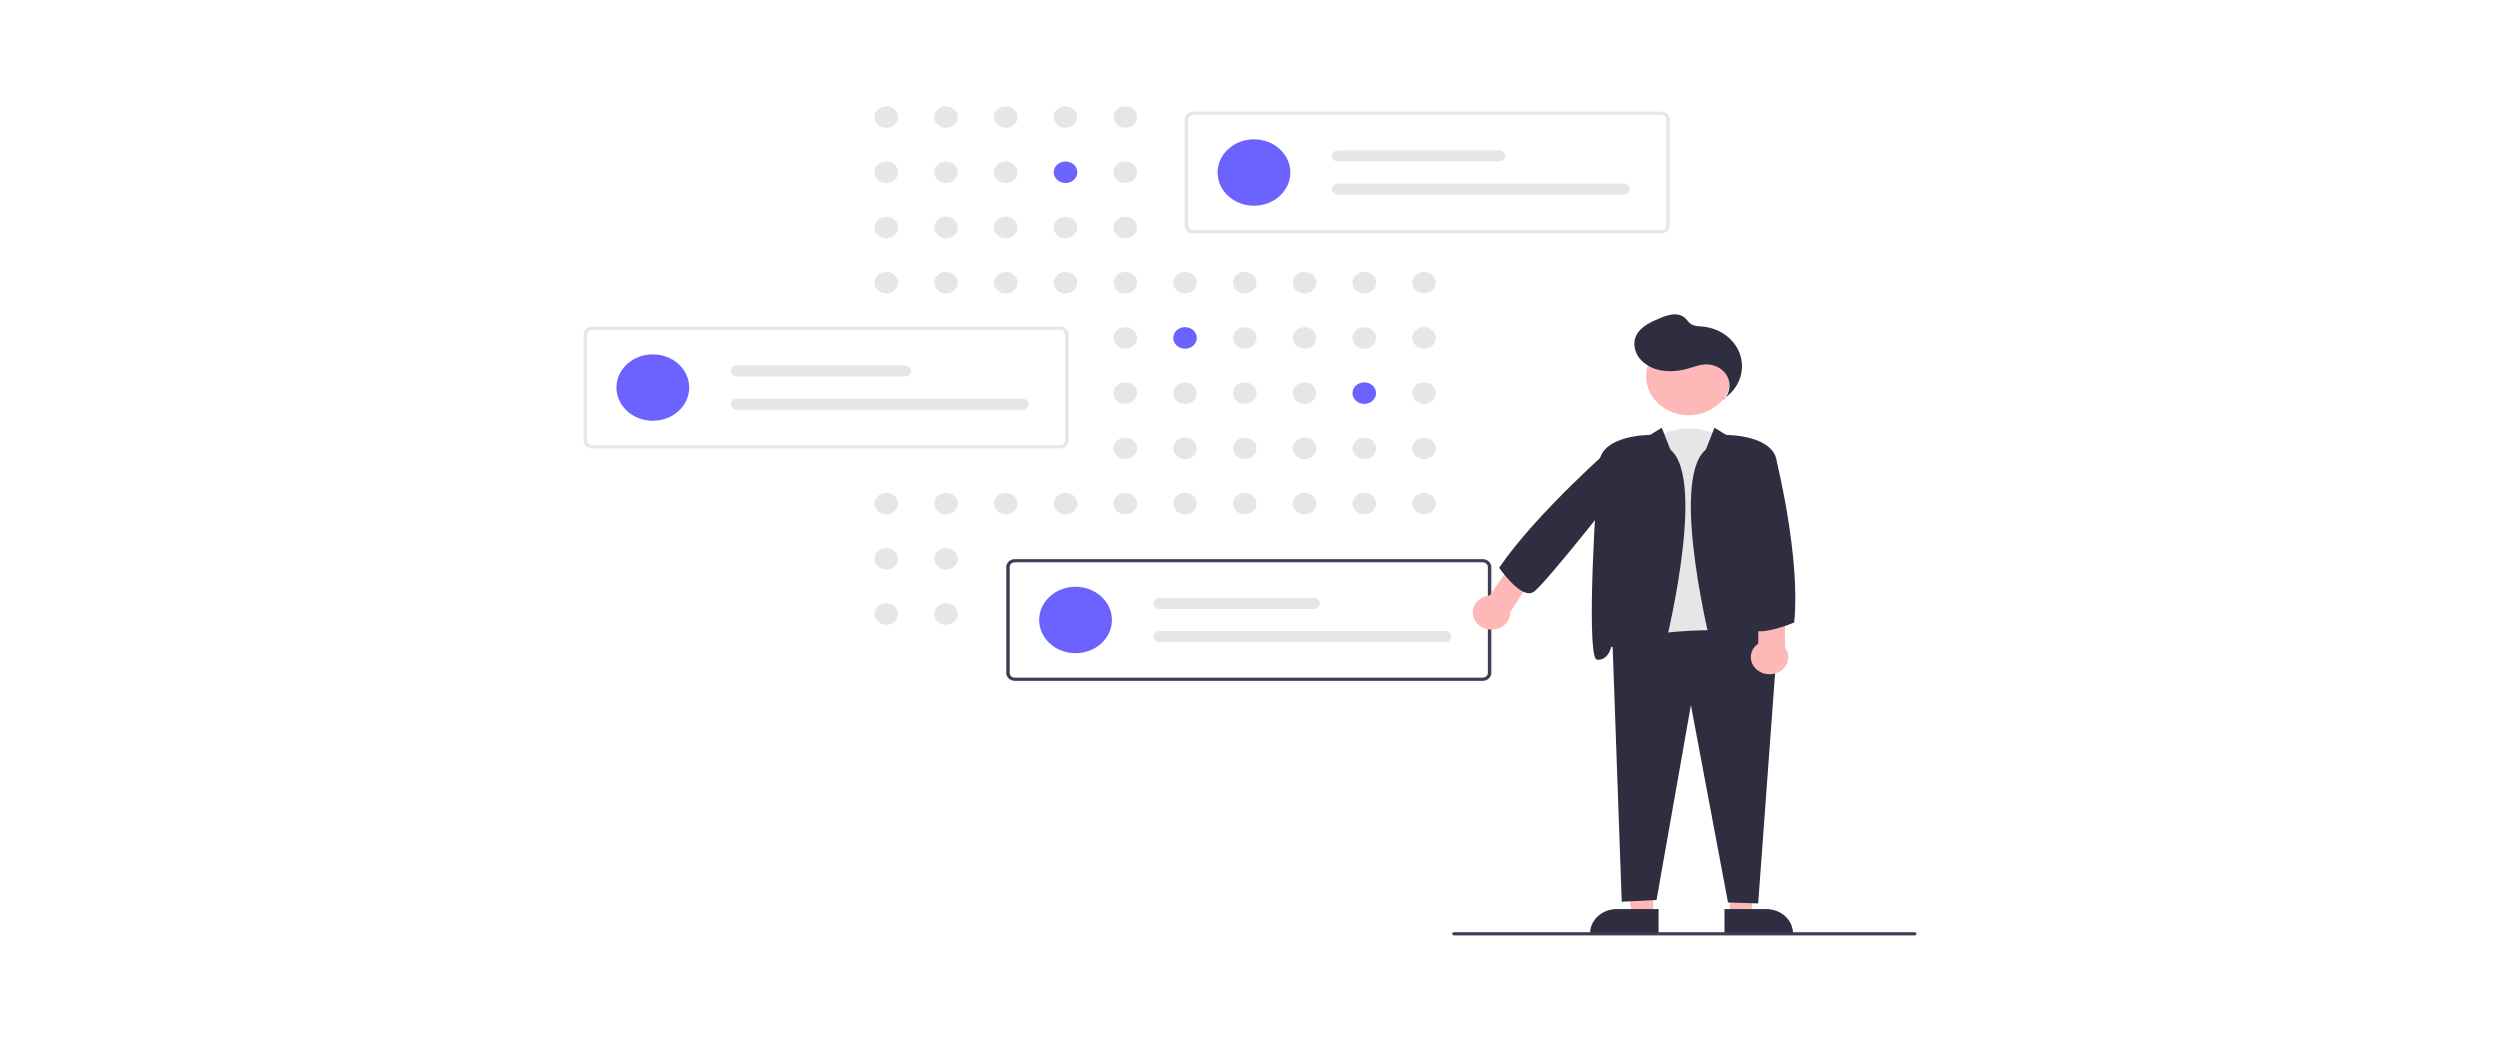 <svg width="1200" height="500" viewBox="0 0 1200 500" fill="none" xmlns="http://www.w3.org/2000/svg">
<rect width="1200" height="500" fill="white"/>
<g clip-path="url(#clip0_160_2)">
<path d="M425.417 61.359C428.546 61.359 431.083 59.044 431.083 56.188C431.083 53.332 428.546 51.017 425.417 51.017C422.288 51.017 419.751 53.332 419.751 56.188C419.751 59.044 422.288 61.359 425.417 61.359Z" fill="#E6E6E6"/>
<path d="M454.096 61.359C457.225 61.359 459.762 59.044 459.762 56.188C459.762 53.332 457.225 51.017 454.096 51.017C450.967 51.017 448.431 53.332 448.431 56.188C448.431 59.044 450.967 61.359 454.096 61.359Z" fill="#E6E6E6"/>
<path d="M482.776 61.359C485.905 61.359 488.441 59.044 488.441 56.188C488.441 53.332 485.905 51.017 482.776 51.017C479.647 51.017 477.11 53.332 477.11 56.188C477.11 59.044 479.647 61.359 482.776 61.359Z" fill="#E6E6E6"/>
<path d="M511.455 61.359C514.584 61.359 517.121 59.044 517.121 56.188C517.121 53.332 514.584 51.017 511.455 51.017C508.326 51.017 505.79 53.332 505.79 56.188C505.79 59.044 508.326 61.359 511.455 61.359Z" fill="#E6E6E6"/>
<path d="M540.135 61.359C543.264 61.359 545.8 59.044 545.8 56.188C545.8 53.332 543.264 51.017 540.135 51.017C537.006 51.017 534.469 53.332 534.469 56.188C534.469 59.044 537.006 61.359 540.135 61.359Z" fill="#E6E6E6"/>
<path d="M425.417 87.862C428.546 87.862 431.083 85.547 431.083 82.691C431.083 79.835 428.546 77.52 425.417 77.52C422.288 77.52 419.751 79.835 419.751 82.691C419.751 85.547 422.288 87.862 425.417 87.862Z" fill="#E6E6E6"/>
<path d="M454.096 87.862C457.225 87.862 459.762 85.547 459.762 82.691C459.762 79.835 457.225 77.52 454.096 77.52C450.967 77.52 448.431 79.835 448.431 82.691C448.431 85.547 450.967 87.862 454.096 87.862Z" fill="#E6E6E6"/>
<path d="M482.776 87.862C485.905 87.862 488.441 85.547 488.441 82.691C488.441 79.835 485.905 77.52 482.776 77.52C479.647 77.52 477.11 79.835 477.11 82.691C477.11 85.547 479.647 87.862 482.776 87.862Z" fill="#E6E6E6"/>
<path d="M511.455 87.862C514.584 87.862 517.121 85.547 517.121 82.691C517.121 79.835 514.584 77.52 511.455 77.52C508.326 77.52 505.79 79.835 505.79 82.691C505.79 85.547 508.326 87.862 511.455 87.862Z" fill="#6C63FF"/>
<path d="M540.135 87.862C543.264 87.862 545.8 85.547 545.8 82.691C545.8 79.835 543.264 77.52 540.135 77.52C537.006 77.52 534.469 79.835 534.469 82.691C534.469 85.547 537.006 87.862 540.135 87.862Z" fill="#E6E6E6"/>
<path d="M597.494 87.862C600.623 87.862 603.159 85.547 603.159 82.691C603.159 79.835 600.623 77.52 597.494 77.52C594.364 77.52 591.828 79.835 591.828 82.691C591.828 85.547 594.364 87.862 597.494 87.862Z" fill="#E6E6E6"/>
<path d="M425.417 114.366C428.546 114.366 431.083 112.051 431.083 109.195C431.083 106.339 428.546 104.024 425.417 104.024C422.288 104.024 419.751 106.339 419.751 109.195C419.751 112.051 422.288 114.366 425.417 114.366Z" fill="#E6E6E6"/>
<path d="M454.096 114.366C457.225 114.366 459.762 112.051 459.762 109.195C459.762 106.339 457.225 104.024 454.096 104.024C450.967 104.024 448.431 106.339 448.431 109.195C448.431 112.051 450.967 114.366 454.096 114.366Z" fill="#E6E6E6"/>
<path d="M482.776 114.366C485.905 114.366 488.441 112.051 488.441 109.195C488.441 106.339 485.905 104.024 482.776 104.024C479.647 104.024 477.11 106.339 477.11 109.195C477.11 112.051 479.647 114.366 482.776 114.366Z" fill="#E6E6E6"/>
<path d="M511.455 114.366C514.584 114.366 517.121 112.051 517.121 109.195C517.121 106.339 514.584 104.024 511.455 104.024C508.326 104.024 505.79 106.339 505.79 109.195C505.79 112.051 508.326 114.366 511.455 114.366Z" fill="#E6E6E6"/>
<path d="M540.135 114.366C543.264 114.366 545.8 112.051 545.8 109.195C545.8 106.339 543.264 104.024 540.135 104.024C537.006 104.024 534.469 106.339 534.469 109.195C534.469 112.051 537.006 114.366 540.135 114.366Z" fill="#E6E6E6"/>
<path d="M425.417 140.869C428.546 140.869 431.083 138.554 431.083 135.698C431.083 132.842 428.546 130.527 425.417 130.527C422.288 130.527 419.751 132.842 419.751 135.698C419.751 138.554 422.288 140.869 425.417 140.869Z" fill="#E6E6E6"/>
<path d="M454.096 140.869C457.225 140.869 459.762 138.554 459.762 135.698C459.762 132.842 457.225 130.527 454.096 130.527C450.967 130.527 448.431 132.842 448.431 135.698C448.431 138.554 450.967 140.869 454.096 140.869Z" fill="#E6E6E6"/>
<path d="M482.776 140.869C485.905 140.869 488.441 138.554 488.441 135.698C488.441 132.842 485.905 130.527 482.776 130.527C479.647 130.527 477.11 132.842 477.11 135.698C477.11 138.554 479.647 140.869 482.776 140.869Z" fill="#E6E6E6"/>
<path d="M511.455 140.869C514.584 140.869 517.121 138.554 517.121 135.698C517.121 132.842 514.584 130.527 511.455 130.527C508.326 130.527 505.79 132.842 505.79 135.698C505.79 138.554 508.326 140.869 511.455 140.869Z" fill="#E6E6E6"/>
<path d="M540.135 140.869C543.264 140.869 545.8 138.554 545.8 135.698C545.8 132.842 543.264 130.527 540.135 130.527C537.006 130.527 534.469 132.842 534.469 135.698C534.469 138.554 537.006 140.869 540.135 140.869Z" fill="#E6E6E6"/>
<path d="M568.814 140.869C571.943 140.869 574.48 138.554 574.48 135.698C574.48 132.842 571.943 130.527 568.814 130.527C565.685 130.527 563.148 132.842 563.148 135.698C563.148 138.554 565.685 140.869 568.814 140.869Z" fill="#E6E6E6"/>
<path d="M597.494 140.869C600.623 140.869 603.159 138.554 603.159 135.698C603.159 132.842 600.623 130.527 597.494 130.527C594.364 130.527 591.828 132.842 591.828 135.698C591.828 138.554 594.364 140.869 597.494 140.869Z" fill="#E6E6E6"/>
<path d="M626.173 140.869C629.302 140.869 631.839 138.554 631.839 135.698C631.839 132.842 629.302 130.527 626.173 130.527C623.044 130.527 620.507 132.842 620.507 135.698C620.507 138.554 623.044 140.869 626.173 140.869Z" fill="#E6E6E6"/>
<path d="M654.852 140.869C657.981 140.869 660.518 138.554 660.518 135.698C660.518 132.842 657.981 130.527 654.852 130.527C651.723 130.527 649.187 132.842 649.187 135.698C649.187 138.554 651.723 140.869 654.852 140.869Z" fill="#E6E6E6"/>
<path d="M683.532 140.869C686.661 140.869 689.198 138.554 689.198 135.698C689.198 132.842 686.661 130.527 683.532 130.527C680.403 130.527 677.866 132.842 677.866 135.698C677.866 138.554 680.403 140.869 683.532 140.869Z" fill="#E6E6E6"/>
<path d="M540.135 167.373C543.264 167.373 545.8 165.057 545.8 162.202C545.8 159.346 543.264 157.031 540.135 157.031C537.006 157.031 534.469 159.346 534.469 162.202C534.469 165.057 537.006 167.373 540.135 167.373Z" fill="#E6E6E6"/>
<path d="M568.814 167.373C571.943 167.373 574.48 165.057 574.48 162.202C574.48 159.346 571.943 157.031 568.814 157.031C565.685 157.031 563.148 159.346 563.148 162.202C563.148 165.057 565.685 167.373 568.814 167.373Z" fill="#6C63FF"/>
<path d="M597.494 167.373C600.623 167.373 603.159 165.057 603.159 162.202C603.159 159.346 600.623 157.031 597.494 157.031C594.364 157.031 591.828 159.346 591.828 162.202C591.828 165.057 594.364 167.373 597.494 167.373Z" fill="#E6E6E6"/>
<path d="M626.173 167.373C629.302 167.373 631.839 165.057 631.839 162.202C631.839 159.346 629.302 157.031 626.173 157.031C623.044 157.031 620.507 159.346 620.507 162.202C620.507 165.057 623.044 167.373 626.173 167.373Z" fill="#E6E6E6"/>
<path d="M654.852 167.373C657.981 167.373 660.518 165.057 660.518 162.202C660.518 159.346 657.981 157.031 654.852 157.031C651.723 157.031 649.187 159.346 649.187 162.202C649.187 165.057 651.723 167.373 654.852 167.373Z" fill="#E6E6E6"/>
<path d="M683.532 167.373C686.661 167.373 689.198 165.057 689.198 162.202C689.198 159.346 686.661 157.031 683.532 157.031C680.403 157.031 677.866 159.346 677.866 162.202C677.866 165.057 680.403 167.373 683.532 167.373Z" fill="#E6E6E6"/>
<path d="M540.135 193.876C543.264 193.876 545.8 191.561 545.8 188.705C545.8 185.849 543.264 183.534 540.135 183.534C537.006 183.534 534.469 185.849 534.469 188.705C534.469 191.561 537.006 193.876 540.135 193.876Z" fill="#E6E6E6"/>
<path d="M568.814 193.876C571.943 193.876 574.48 191.561 574.48 188.705C574.48 185.849 571.943 183.534 568.814 183.534C565.685 183.534 563.148 185.849 563.148 188.705C563.148 191.561 565.685 193.876 568.814 193.876Z" fill="#E6E6E6"/>
<path d="M597.494 193.876C600.623 193.876 603.159 191.561 603.159 188.705C603.159 185.849 600.623 183.534 597.494 183.534C594.364 183.534 591.828 185.849 591.828 188.705C591.828 191.561 594.364 193.876 597.494 193.876Z" fill="#E6E6E6"/>
<path d="M626.173 193.876C629.302 193.876 631.839 191.561 631.839 188.705C631.839 185.849 629.302 183.534 626.173 183.534C623.044 183.534 620.507 185.849 620.507 188.705C620.507 191.561 623.044 193.876 626.173 193.876Z" fill="#E6E6E6"/>
<path d="M654.852 193.876C657.981 193.876 660.518 191.561 660.518 188.705C660.518 185.849 657.981 183.534 654.852 183.534C651.723 183.534 649.187 185.849 649.187 188.705C649.187 191.561 651.723 193.876 654.852 193.876Z" fill="#6C63FF"/>
<path d="M683.532 193.876C686.661 193.876 689.198 191.561 689.198 188.705C689.198 185.849 686.661 183.534 683.532 183.534C680.403 183.534 677.866 185.849 677.866 188.705C677.866 191.561 680.403 193.876 683.532 193.876Z" fill="#E6E6E6"/>
<path d="M540.135 220.38C543.264 220.38 545.8 218.065 545.8 215.209C545.8 212.353 543.264 210.038 540.135 210.038C537.006 210.038 534.469 212.353 534.469 215.209C534.469 218.065 537.006 220.38 540.135 220.38Z" fill="#E6E6E6"/>
<path d="M568.814 220.38C571.943 220.38 574.48 218.065 574.48 215.209C574.48 212.353 571.943 210.038 568.814 210.038C565.685 210.038 563.148 212.353 563.148 215.209C563.148 218.065 565.685 220.38 568.814 220.38Z" fill="#E6E6E6"/>
<path d="M597.494 220.38C600.623 220.38 603.159 218.065 603.159 215.209C603.159 212.353 600.623 210.038 597.494 210.038C594.364 210.038 591.828 212.353 591.828 215.209C591.828 218.065 594.364 220.38 597.494 220.38Z" fill="#E6E6E6"/>
<path d="M626.173 220.38C629.302 220.38 631.839 218.065 631.839 215.209C631.839 212.353 629.302 210.038 626.173 210.038C623.044 210.038 620.507 212.353 620.507 215.209C620.507 218.065 623.044 220.38 626.173 220.38Z" fill="#E6E6E6"/>
<path d="M654.852 220.38C657.981 220.38 660.518 218.065 660.518 215.209C660.518 212.353 657.981 210.038 654.852 210.038C651.723 210.038 649.187 212.353 649.187 215.209C649.187 218.065 651.723 220.38 654.852 220.38Z" fill="#E6E6E6"/>
<path d="M683.532 220.38C686.661 220.38 689.198 218.065 689.198 215.209C689.198 212.353 686.661 210.038 683.532 210.038C680.403 210.038 677.866 212.353 677.866 215.209C677.866 218.065 680.403 220.38 683.532 220.38Z" fill="#E6E6E6"/>
<path d="M425.417 246.883C428.546 246.883 431.083 244.568 431.083 241.712C431.083 238.856 428.546 236.541 425.417 236.541C422.288 236.541 419.751 238.856 419.751 241.712C419.751 244.568 422.288 246.883 425.417 246.883Z" fill="#E6E6E6"/>
<path d="M454.096 246.883C457.225 246.883 459.762 244.568 459.762 241.712C459.762 238.856 457.225 236.541 454.096 236.541C450.967 236.541 448.431 238.856 448.431 241.712C448.431 244.568 450.967 246.883 454.096 246.883Z" fill="#E6E6E6"/>
<path d="M482.776 246.883C485.905 246.883 488.441 244.568 488.441 241.712C488.441 238.856 485.905 236.541 482.776 236.541C479.647 236.541 477.11 238.856 477.11 241.712C477.11 244.568 479.647 246.883 482.776 246.883Z" fill="#E6E6E6"/>
<path d="M511.455 246.883C514.584 246.883 517.121 244.568 517.121 241.712C517.121 238.856 514.584 236.541 511.455 236.541C508.326 236.541 505.79 238.856 505.79 241.712C505.79 244.568 508.326 246.883 511.455 246.883Z" fill="#E6E6E6"/>
<path d="M540.135 246.883C543.264 246.883 545.8 244.568 545.8 241.712C545.8 238.856 543.264 236.541 540.135 236.541C537.006 236.541 534.469 238.856 534.469 241.712C534.469 244.568 537.006 246.883 540.135 246.883Z" fill="#E6E6E6"/>
<path d="M568.814 246.883C571.943 246.883 574.48 244.568 574.48 241.712C574.48 238.856 571.943 236.541 568.814 236.541C565.685 236.541 563.148 238.856 563.148 241.712C563.148 244.568 565.685 246.883 568.814 246.883Z" fill="#E6E6E6"/>
<path d="M597.494 246.883C600.623 246.883 603.159 244.568 603.159 241.712C603.159 238.856 600.623 236.541 597.494 236.541C594.364 236.541 591.828 238.856 591.828 241.712C591.828 244.568 594.364 246.883 597.494 246.883Z" fill="#E6E6E6"/>
<path d="M626.173 246.883C629.302 246.883 631.839 244.568 631.839 241.712C631.839 238.856 629.302 236.541 626.173 236.541C623.044 236.541 620.507 238.856 620.507 241.712C620.507 244.568 623.044 246.883 626.173 246.883Z" fill="#E6E6E6"/>
<path d="M654.852 246.883C657.981 246.883 660.518 244.568 660.518 241.712C660.518 238.856 657.981 236.541 654.852 236.541C651.723 236.541 649.187 238.856 649.187 241.712C649.187 244.568 651.723 246.883 654.852 246.883Z" fill="#E6E6E6"/>
<path d="M683.532 246.883C686.661 246.883 689.198 244.568 689.198 241.712C689.198 238.856 686.661 236.541 683.532 236.541C680.403 236.541 677.866 238.856 677.866 241.712C677.866 244.568 680.403 246.883 683.532 246.883Z" fill="#E6E6E6"/>
<path d="M425.413 273.386C428.543 273.386 431.079 271.071 431.079 268.215C431.079 265.359 428.543 263.044 425.413 263.044C422.284 263.044 419.748 265.359 419.748 268.215C419.748 271.071 422.284 273.386 425.413 273.386Z" fill="#E6E6E6"/>
<path d="M454.096 273.386C457.225 273.386 459.762 271.071 459.762 268.216C459.762 265.36 457.225 263.045 454.096 263.045C450.967 263.045 448.431 265.36 448.431 268.216C448.431 271.071 450.967 273.386 454.096 273.386Z" fill="#E6E6E6"/>
<path d="M425.413 299.889C428.543 299.889 431.079 297.574 431.079 294.718C431.079 291.862 428.543 289.547 425.413 289.547C422.284 289.547 419.748 291.862 419.748 294.718C419.748 297.574 422.284 299.889 425.413 299.889Z" fill="#E6E6E6"/>
<path d="M454.096 299.89C457.225 299.89 459.762 297.575 459.762 294.719C459.762 291.863 457.225 289.548 454.096 289.548C450.967 289.548 448.431 291.863 448.431 294.719C448.431 297.575 450.967 299.89 454.096 299.89Z" fill="#E6E6E6"/>
<path d="M511.455 299.89C514.584 299.89 517.121 297.575 517.121 294.719C517.121 291.863 514.584 289.548 511.455 289.548C508.326 289.548 505.79 291.863 505.79 294.719C505.79 297.575 508.326 299.89 511.455 299.89Z" fill="#E6E6E6"/>
<path d="M797.323 112.023H572.804C571.701 112.022 570.644 111.622 569.865 110.91C569.086 110.199 568.647 109.234 568.646 108.228V57.398C568.647 56.392 569.086 55.428 569.865 54.716C570.644 54.005 571.701 53.605 572.804 53.603H797.323C798.425 53.605 799.482 54.005 800.262 54.716C801.041 55.428 801.48 56.392 801.481 57.398V108.228C801.48 109.234 801.041 110.199 800.262 110.91C799.482 111.622 798.425 112.022 797.323 112.023ZM572.804 55.121C572.142 55.122 571.508 55.362 571.04 55.789C570.573 56.216 570.31 56.794 570.309 57.398V108.228C570.31 108.832 570.573 109.411 571.04 109.838C571.508 110.264 572.142 110.504 572.804 110.505H797.323C797.985 110.504 798.619 110.264 799.086 109.838C799.554 109.411 799.817 108.832 799.818 108.228V57.398C799.817 56.794 799.554 56.216 799.086 55.789C798.619 55.362 797.985 55.122 797.323 55.121H572.804Z" fill="#E6E6E6"/>
<path d="M601.908 98.751C611.552 98.751 619.371 91.615 619.371 82.813C619.371 74.011 611.552 66.876 601.908 66.876C592.264 66.876 584.445 74.011 584.445 82.813C584.445 91.615 592.264 98.751 601.908 98.751Z" fill="#6C63FF"/>
<path d="M642.238 72.188C641.466 72.188 640.726 72.468 640.18 72.966C639.634 73.464 639.328 74.14 639.328 74.844C639.328 75.549 639.634 76.224 640.18 76.722C640.726 77.221 641.466 77.501 642.238 77.501H719.572C720.344 77.501 721.085 77.221 721.63 76.722C722.176 76.224 722.483 75.549 722.483 74.844C722.483 74.14 722.176 73.464 721.63 72.966C721.085 72.468 720.344 72.188 719.572 72.188H642.238Z" fill="#E6E6E6"/>
<path d="M642.238 88.126C641.466 88.126 640.726 88.406 640.18 88.904C639.634 89.402 639.328 90.078 639.328 90.782C639.328 91.487 639.634 92.162 640.18 92.66C640.726 93.158 641.466 93.438 642.238 93.438H779.444C780.216 93.438 780.956 93.158 781.502 92.66C782.048 92.162 782.355 91.487 782.355 90.782C782.355 90.078 782.048 89.402 781.502 88.904C780.956 88.406 780.216 88.126 779.444 88.126H642.238Z" fill="#E6E6E6"/>
<path d="M508.774 215.238H284.255C283.153 215.237 282.096 214.837 281.316 214.126C280.537 213.414 280.098 212.45 280.097 211.444V160.614C280.098 159.607 280.537 158.643 281.316 157.932C282.096 157.22 283.153 156.82 284.255 156.819H508.774C509.877 156.82 510.934 157.22 511.713 157.932C512.492 158.643 512.931 159.607 512.932 160.614V211.444C512.931 212.45 512.492 213.414 511.713 214.126C510.934 214.837 509.877 215.237 508.774 215.238ZM284.255 158.337C283.594 158.337 282.959 158.577 282.492 159.004C282.024 159.431 281.761 160.01 281.76 160.614V211.444C281.761 212.047 282.024 212.626 282.492 213.053C282.959 213.48 283.594 213.72 284.255 213.72H508.774C509.436 213.72 510.07 213.48 510.538 213.053C511.005 212.626 511.268 212.047 511.269 211.444V160.614C511.268 160.01 511.005 159.431 510.538 159.004C510.07 158.577 509.436 158.337 508.774 158.337H284.255Z" fill="#E6E6E6"/>
<path d="M313.359 201.966C323.004 201.966 330.822 194.83 330.822 186.028C330.822 177.226 323.004 170.091 313.359 170.091C303.715 170.091 295.897 177.226 295.897 186.028C295.897 194.83 303.715 201.966 313.359 201.966Z" fill="#6C63FF"/>
<path d="M353.689 175.403C352.918 175.403 352.177 175.683 351.631 176.181C351.086 176.679 350.779 177.355 350.779 178.059C350.779 178.764 351.086 179.439 351.631 179.938C352.177 180.436 352.918 180.716 353.689 180.716H434.35C435.122 180.716 435.862 180.436 436.408 179.938C436.954 179.439 437.261 178.764 437.261 178.059C437.261 177.355 436.954 176.679 436.408 176.181C435.862 175.683 435.122 175.403 434.35 175.403H353.689Z" fill="#E6E6E6"/>
<path d="M353.689 191.341C352.918 191.341 352.177 191.621 351.631 192.119C351.086 192.617 350.779 193.293 350.779 193.997C350.779 194.702 351.086 195.377 351.631 195.875C352.177 196.374 352.918 196.653 353.689 196.653H490.896C491.668 196.653 492.408 196.374 492.954 195.875C493.499 195.377 493.806 194.702 493.806 193.997C493.806 193.293 493.499 192.617 492.954 192.119C492.408 191.621 491.668 191.341 490.896 191.341H353.689Z" fill="#E6E6E6"/>
<path d="M711.673 326.801H487.154C486.051 326.8 484.995 326.4 484.215 325.689C483.436 324.977 482.997 324.013 482.996 323.007V272.177C482.997 271.171 483.436 270.206 484.215 269.495C484.995 268.783 486.051 268.383 487.154 268.382H711.673C712.775 268.383 713.832 268.783 714.612 269.495C715.391 270.206 715.83 271.171 715.831 272.177V323.007C715.83 324.013 715.391 324.977 714.612 325.689C713.832 326.4 712.775 326.8 711.673 326.801ZM487.154 269.9C486.492 269.901 485.858 270.141 485.39 270.568C484.923 270.994 484.66 271.573 484.659 272.177V323.007C484.66 323.611 484.923 324.189 485.39 324.616C485.858 325.043 486.492 325.283 487.154 325.284H711.673C712.335 325.283 712.969 325.043 713.436 324.616C713.904 324.189 714.167 323.611 714.168 323.007V272.177C714.167 271.573 713.904 270.994 713.436 270.568C712.969 270.141 712.335 269.901 711.673 269.9H487.154Z" fill="#3F3D56"/>
<path d="M516.258 313.529C525.902 313.529 533.721 306.394 533.721 297.592C533.721 288.79 525.902 281.654 516.258 281.654C506.614 281.654 498.795 288.79 498.795 297.592C498.795 306.394 506.614 313.529 516.258 313.529Z" fill="#6C63FF"/>
<path d="M556.588 286.967C555.816 286.967 555.076 287.246 554.53 287.745C553.984 288.243 553.678 288.918 553.678 289.623C553.678 290.327 553.984 291.003 554.53 291.501C555.076 291.999 555.816 292.279 556.588 292.279H630.596C631.368 292.279 632.109 291.999 632.654 291.501C633.2 291.003 633.507 290.327 633.507 289.623C633.507 288.918 633.2 288.243 632.654 287.745C632.109 287.246 631.368 286.967 630.596 286.967H556.588Z" fill="#E6E6E6"/>
<path d="M556.588 302.904C555.816 302.904 555.076 303.184 554.53 303.682C553.984 304.18 553.678 304.856 553.678 305.561C553.678 306.265 553.984 306.941 554.53 307.439C555.076 307.937 555.816 308.217 556.588 308.217H693.794C694.566 308.217 695.307 307.937 695.852 307.439C696.398 306.941 696.705 306.265 696.705 305.561C696.705 304.856 696.398 304.18 695.852 303.682C695.307 303.184 694.566 302.904 693.794 302.904H556.588Z" fill="#E6E6E6"/>
<path d="M832.455 313.91C822.705 340.608 782.816 312.292 782.816 312.292L793.453 211.166C809.408 199.84 826.25 209.548 826.25 209.548L832.455 313.91Z" fill="#E6E6E6"/>
<path d="M830.361 403.51L843.953 403.641L840.558 439.398L830.363 439.399L830.361 403.51Z" fill="#FFB8B8"/>
<path d="M827.762 436.36H847.839C851.231 436.364 854.484 437.595 856.882 439.784C859.281 441.974 860.63 444.942 860.634 448.038V448.417H827.762V436.36Z" fill="#2F2E41"/>
<path d="M793.515 403.51L778.469 403.51L783.319 439.398L793.513 439.399L793.515 403.51Z" fill="#FFB8B8"/>
<path d="M763.241 448.417V448.038C763.241 444.94 764.59 441.97 766.989 439.78C769.389 437.59 772.643 436.36 776.037 436.36L796.114 436.361L796.113 448.418L763.241 448.417Z" fill="#2F2E41"/>
<path d="M829.444 433.204L811.638 338.472L795.14 431.983L778.425 432.831L773.968 307.541L774.304 307.473C777.068 306.908 842.106 293.87 852.768 312.521L852.822 312.616L843.924 433.63L829.444 433.204Z" fill="#2F2E41"/>
<path d="M810.572 199.315C821.852 199.315 830.996 190.97 830.996 180.675C830.996 170.38 821.852 162.035 810.572 162.035C799.293 162.035 790.149 170.38 790.149 180.675C790.149 190.97 799.293 199.315 810.572 199.315Z" fill="#FFB8B8"/>
<path d="M827.731 321.899C825.337 321.294 823.611 318.785 822.301 314.002C822.076 313.178 800.871 230.739 818.803 215.803L822.937 205.323L828.593 208.765C830.595 208.782 851.063 209.255 852.812 221.229C854.524 232.95 859.186 311.476 854.5 316.361C854.408 316.468 854.292 316.556 854.159 316.618C854.025 316.679 853.879 316.713 853.729 316.717C848.981 316.717 847.539 311.908 847.2 310.375C846.071 310.802 842.708 312.37 837.181 317.415C833.758 320.539 831.074 322.037 828.856 322.037C828.476 322.038 828.097 321.992 827.731 321.899Z" fill="#2F2E41"/>
<path d="M783.408 317.415C777.88 312.369 774.517 310.801 773.389 310.375C773.051 311.908 771.609 316.717 766.86 316.717C766.711 316.713 766.565 316.679 766.431 316.618C766.298 316.556 766.181 316.468 766.09 316.361C761.404 311.477 766.066 232.95 767.778 221.229C769.527 209.255 789.995 208.782 791.996 208.765L797.653 205.323L801.787 215.803C819.718 230.738 798.514 313.178 798.288 314.003C796.978 318.785 795.253 321.294 792.859 321.899C792.493 321.992 792.114 322.038 791.734 322.037C789.516 322.037 786.832 320.539 783.408 317.415Z" fill="#2F2E41"/>
<path d="M827.435 191.323C830.89 189.055 833.506 185.88 834.936 182.221C836.366 178.563 836.542 174.593 835.44 170.842C834.338 167.09 832.01 163.733 828.767 161.217C825.524 158.702 821.518 157.148 817.283 156.761C815.403 156.589 813.378 156.615 811.819 155.64C810.434 154.774 809.689 153.273 808.416 152.274C807.608 151.703 806.679 151.291 805.688 151.063C804.697 150.835 803.665 150.796 802.656 150.949C800.644 151.265 798.693 151.85 796.867 152.685C792.338 154.528 787.524 156.796 785.463 160.912C783.678 164.477 784.466 168.873 786.993 172.043C789.65 175.18 793.524 177.268 797.817 177.876C802.084 178.458 806.442 178.1 810.527 176.831C813.222 176.057 815.883 175.002 818.708 174.916C820.912 174.849 823.088 175.382 824.96 176.447C826.832 177.511 828.314 179.06 829.219 180.896C830.123 182.732 830.409 184.772 830.039 186.757C829.67 188.741 828.662 190.581 827.144 192.041" fill="#2F2E41"/>
<path d="M716.115 302.21C717.294 302.185 718.456 301.948 719.535 301.514C720.614 301.079 721.588 300.454 722.403 299.675C723.217 298.897 723.856 297.979 724.282 296.976C724.708 295.972 724.913 294.901 724.886 293.825L736.796 275.484L727.594 267.784L715.047 285.855C712.732 286.058 710.594 287.073 709.082 288.685C707.57 290.298 706.802 292.383 706.941 294.502C707.079 296.621 708.112 298.608 709.823 300.046C711.534 301.483 713.79 302.259 716.115 302.21Z" fill="#FFB8B8"/>
<path d="M854.296 322.303C855.284 321.715 856.135 320.955 856.802 320.067C857.468 319.179 857.936 318.179 858.179 317.126C858.422 316.073 858.436 314.986 858.219 313.928C858.002 312.87 857.559 311.861 856.915 310.959L856.459 289.643L844.193 287.52L843.953 308.911C842.102 310.197 840.869 312.087 840.514 314.185C840.159 316.282 840.71 318.424 842.05 320.159C843.39 321.893 845.415 323.086 847.699 323.486C849.983 323.886 852.348 323.462 854.296 322.303Z" fill="#FFB8B8"/>
<path d="M719.738 272.72L719.599 272.518L719.737 272.316C737.601 246.134 775.101 213.428 775.477 213.101L775.596 212.998L780.228 212.954L785.234 224.338C783.676 227.075 741.665 280.583 736.117 284.132C735.675 284.411 735.174 284.602 734.647 284.693C734.119 284.784 733.576 284.772 733.053 284.659C732.129 284.464 731.249 284.122 730.455 283.649C725.336 280.755 720 273.098 719.738 272.72Z" fill="#2F2E41"/>
<path d="M841.859 302.597C841.361 302.442 840.904 302.194 840.516 301.869C840.129 301.545 839.819 301.15 839.608 300.711C836.933 295.015 848.397 223.07 848.886 220.01L848.978 219.432L852.854 221.673L852.892 221.826C853.006 222.285 864.294 268.118 861.235 298.574L861.213 298.791L860.995 298.883C860.529 299.081 851.127 303.022 844.86 303.022C843.84 303.046 842.823 302.902 841.859 302.597Z" fill="#2F2E41"/>
<path d="M919.072 448.983H697.879C697.658 448.983 697.447 448.903 697.291 448.761C697.135 448.619 697.047 448.426 697.047 448.224C697.047 448.023 697.135 447.83 697.291 447.688C697.447 447.545 697.658 447.465 697.879 447.465H919.072C919.292 447.465 919.504 447.545 919.66 447.688C919.816 447.83 919.903 448.023 919.903 448.224C919.903 448.426 919.816 448.619 919.66 448.761C919.504 448.903 919.292 448.983 919.072 448.983Z" fill="#3F3D56"/>
</g>
<defs>
<clipPath id="clip0_160_2">
<rect width="639.806" height="397.966" fill="white" transform="translate(280.097 51.017)"/>
</clipPath>
</defs>
</svg>
